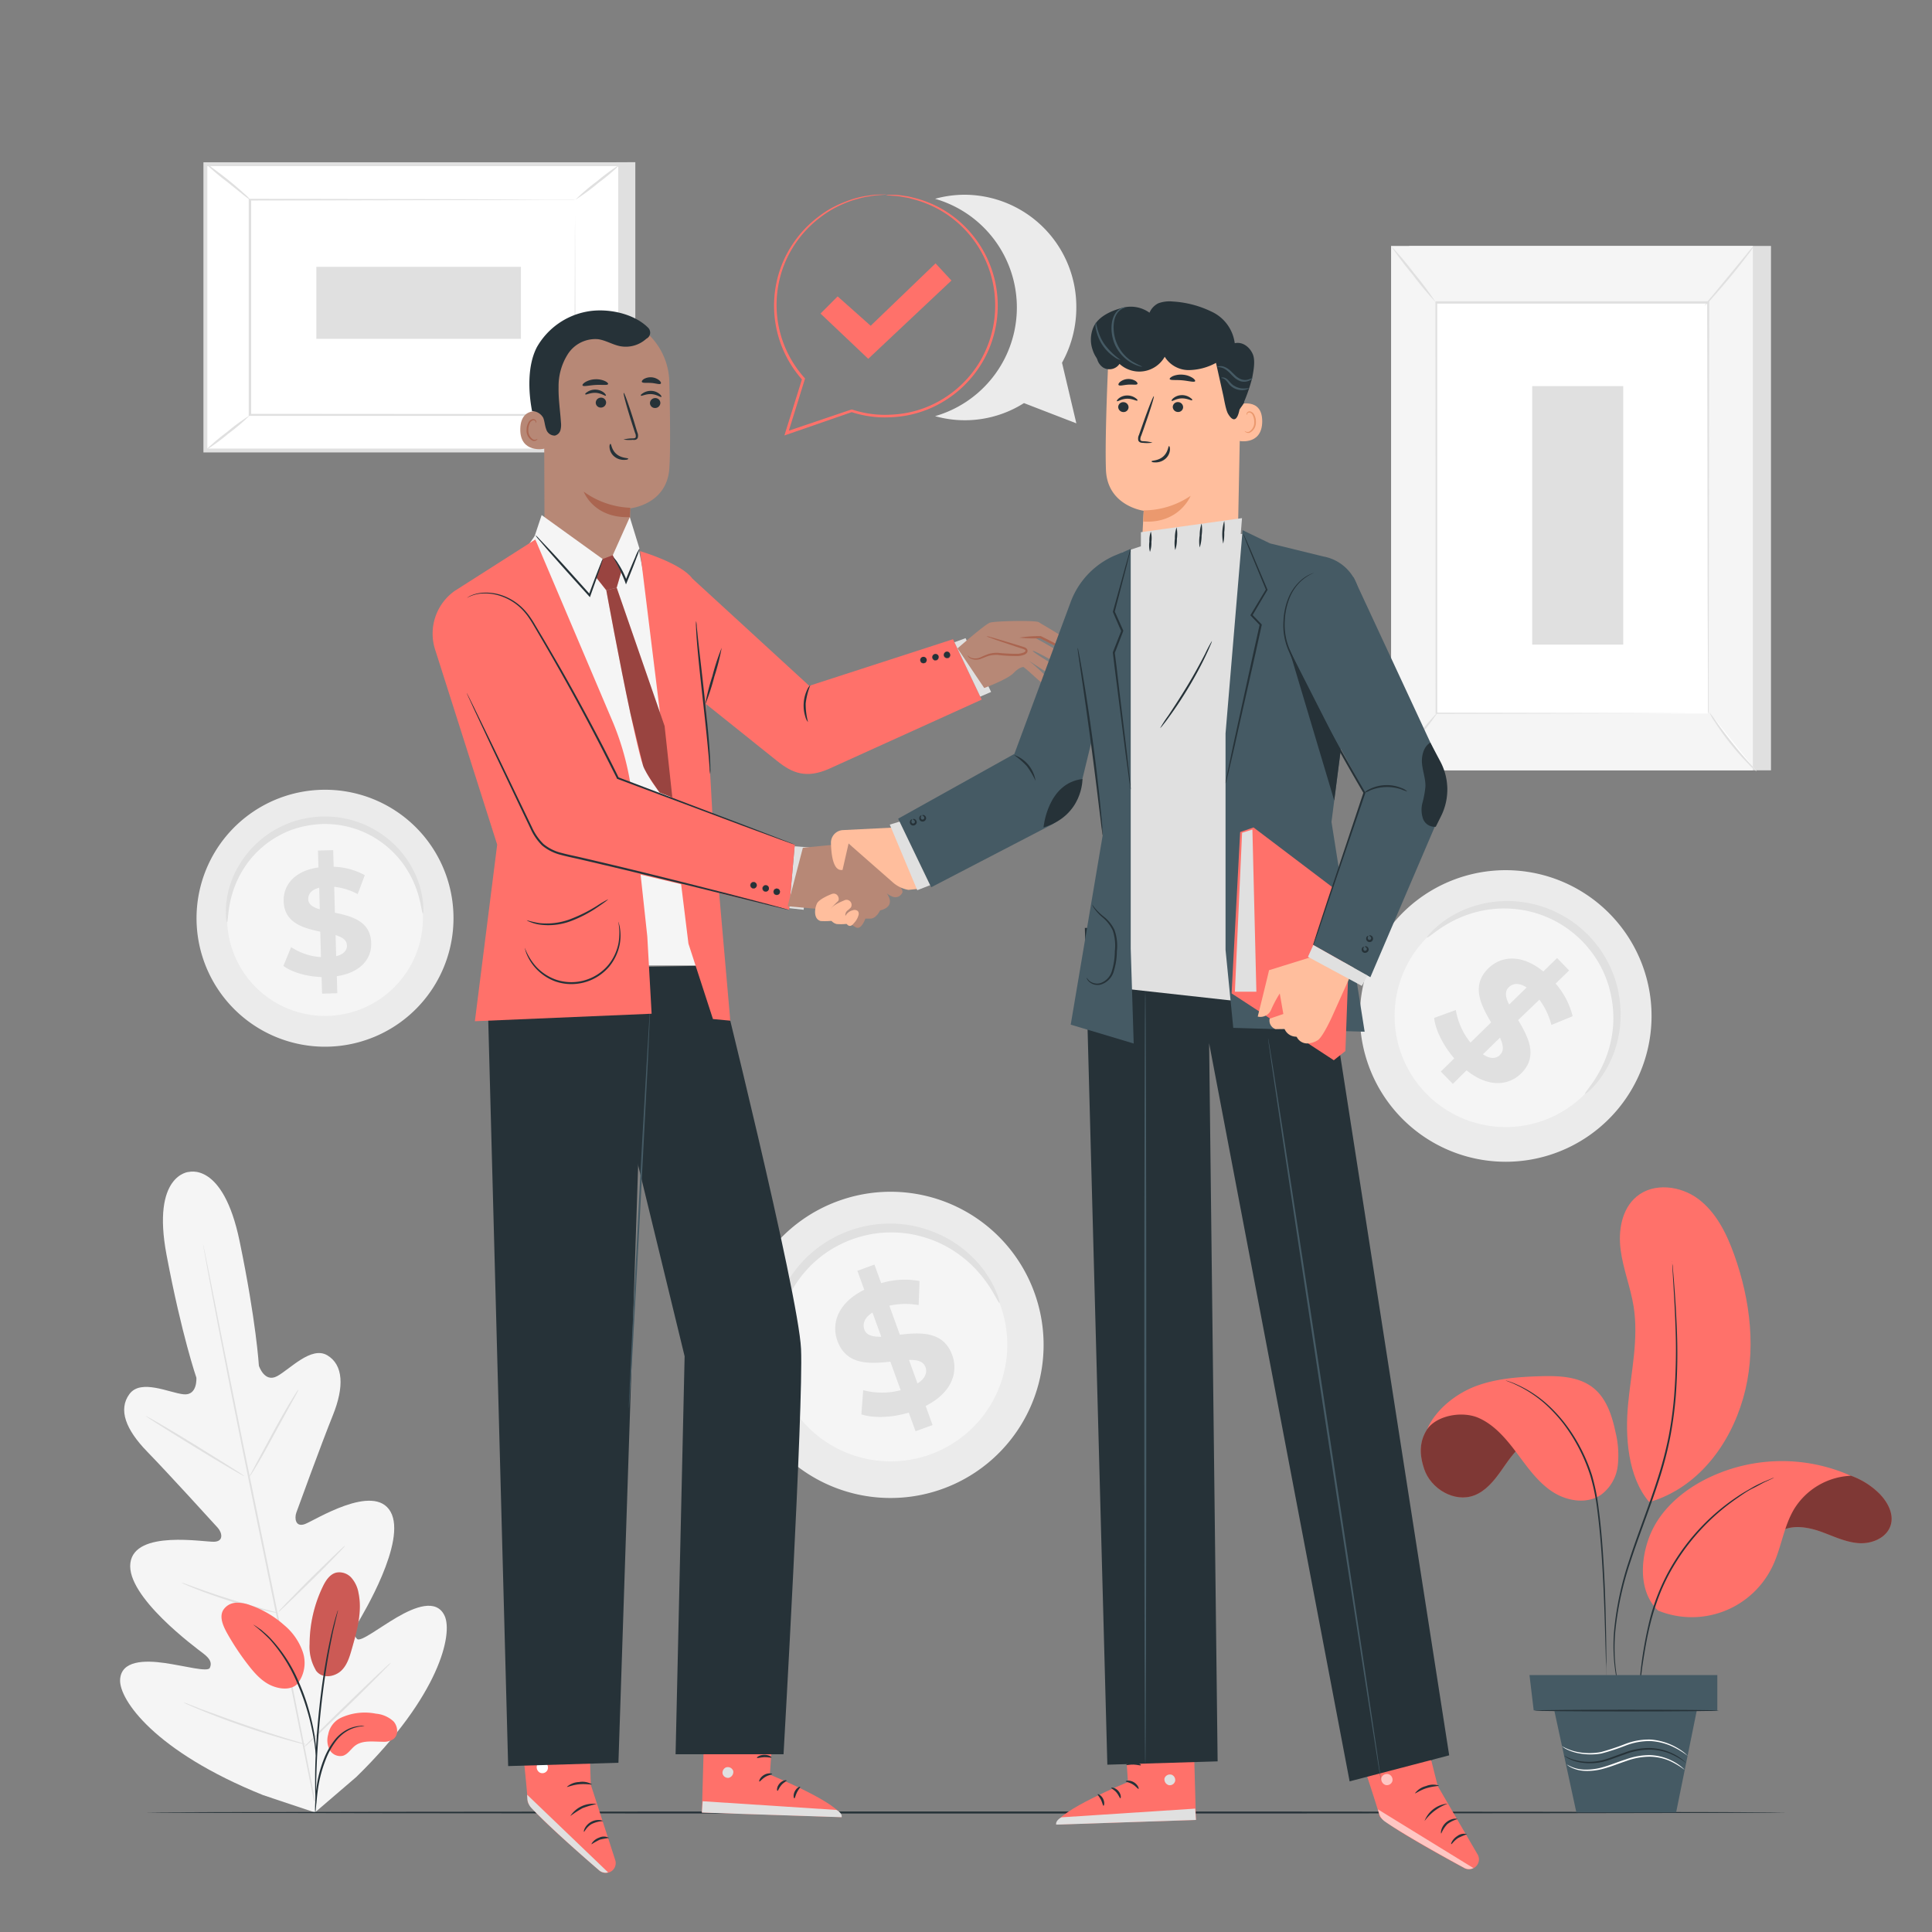 <svg xmlns="http://www.w3.org/2000/svg" viewBox="0 0 500 500"><rect x="0" y="0" width="500" height="500" fill="#808080" stroke="none"/><g id="freepik--background-complete--inject-2"><path d="M48.68,303.35s9-3,13.32,17.82,5,32.27,5,32.27,1.42,4.49,4.72,2.71,8.84-7.89,13-5.39,4.38,8.17,1.42,15.52S77.22,390,76.7,391.44s-.27,3.87,2.18,3,17.91-10.82,22.2-3.2-7.3,26.75-8.53,28.86-1,3.21-.12,4.07,5.81-3,10.33-5.63,10.21-4.95,12.32-.34-1.14,20.44-22.86,41.67l-10.71,9.19-13.43-4.49c-28.18-11.35-37.22-24.75-37-29.81s6.34-5.12,11.52-4.38,11.17,2.42,11.7,1.27.28-2.23-1.67-3.72-20-14.74-18.89-23.42,19.16-5.37,21.74-5.51,1.9-2.48.87-3.62-12.72-14-18.26-19.7-7.55-10.87-4.6-14.89,10.3-.34,14,.05,3.33-4.31,3.33-4.31-3.77-10.87-7.71-31.72,5.76-21.53,5.76-21.53" style="fill:#f5f5f5"></path><path d="M81.59,466.11c-3-15.31-7.2-36.42-12-59.73S60.53,362,57.5,346.7c-1.5-7.63-2.73-13.81-3.57-18.11-.42-2.12-.75-3.78-1-4.92-.12-.55-.2-1-.27-1.28s-.1-.44-.1-.44,0,.16.05.45.13.73.22,1.28c.21,1.15.51,2.82.89,4.94.78,4.29,1.95,10.49,3.43,18.14,2.94,15.31,7.2,36.42,12,59.72s9.08,44.41,12.11,59.7" style="fill:#e0e0e0"></path><path d="M77.24,359.61a4.71,4.71,0,0,0-.6.82c-.36.55-.86,1.36-1.47,2.36-1.22,2-2.82,4.82-4.53,7.95l-4.34,8.05L65,381.23a4.68,4.68,0,0,0-.45.91,3.57,3.57,0,0,0,.61-.82c.36-.54.87-1.35,1.46-2.36,1.2-2,2.76-4.85,4.47-8l4.4-8c.53-.95,1-1.76,1.34-2.43A4.12,4.12,0,0,0,77.24,359.61Z" style="fill:#e0e0e0"></path><path d="M63.21,382c.07-.11-5.59-3.67-12.62-8s-12.81-7.66-12.88-7.55,5.58,3.68,12.62,8S63.14,382.16,63.21,382Z" style="fill:#e0e0e0"></path><path d="M72.15,417.5a4.21,4.21,0,0,0-1-.33l-2.73-.74c-2.3-.63-5.48-1.51-9-2.61s-6.59-2.17-8.83-3L48,409.89a4.59,4.59,0,0,0-1-.3,4.3,4.3,0,0,0,.93.47c.61.28,1.5.66,2.61,1.1,2.23.89,5.33,2,8.82,3.13s6.69,1.92,9,2.47c1.17.27,2.11.47,2.77.59A4.38,4.38,0,0,0,72.15,417.5Z" style="fill:#e0e0e0"></path><path d="M89.32,400a3.92,3.92,0,0,0-.75.61c-.46.42-1.11,1-1.91,1.79-1.6,1.53-3.78,3.66-6.17,6S76,413,74.41,414.57c-.76.79-1.38,1.44-1.8,1.9a3.6,3.6,0,0,0-.61.74,3.78,3.78,0,0,0,.75-.61c.45-.41,1.11-1,1.9-1.79,1.6-1.52,3.79-3.66,6.18-6s4.53-4.55,6.07-6.14c.77-.79,1.38-1.44,1.8-1.9A4,4,0,0,0,89.32,400Z" style="fill:#e0e0e0"></path><path d="M101.19,430.3a5.92,5.92,0,0,0-1,.79l-2.45,2.28c-2.06,1.95-4.88,4.66-8,7.68s-5.88,5.76-7.87,7.77l-2.35,2.4a6.55,6.55,0,0,0-.82.92,6.1,6.1,0,0,0,1-.79l2.46-2.29c2-1.94,4.87-4.65,8-7.67S96,435.63,98,433.62l2.35-2.4A6.8,6.8,0,0,0,101.19,430.3Z" style="fill:#e0e0e0"></path><path d="M79.17,451.47a7,7,0,0,0-1.24-.45L74.5,450c-2.89-.9-6.89-2.16-11.26-3.67s-8.29-3-11.13-4L48.75,441a7.31,7.31,0,0,0-1.25-.41,7.17,7.17,0,0,0,1.18.59c.77.35,1.9.83,3.31,1.41,2.8,1.16,6.71,2.67,11.1,4.18s8.39,2.72,11.31,3.53c1.47.41,2.65.72,3.48.92A7.57,7.57,0,0,0,79.17,451.47Z" style="fill:#e0e0e0"></path><rect x="364.7" y="63.65" width="93.63" height="135.71" style="fill:#e0e0e0"></rect><rect x="360.01" y="63.65" width="93.63" height="135.71" style="fill:#f5f5f5"></rect><rect x="371.65" y="78.35" width="70.36" height="106.31" style="fill:#fff"></rect><path d="M442,184.66s0-.18,0-.52,0-.85,0-1.51c0-1.34,0-3.29,0-5.83,0-5.1,0-12.52-.06-21.9,0-18.75-.07-45.29-.12-76.55l.24.23-70.36,0h0l.25-.25c0,40.1,0,77.08,0,106.31l-.2-.2,51.21.1,14.15.05,3.71,0c.84,0,1.29,0,1.29,0l-1.24,0-3.68,0-14.1.05-51.34.11h-.21v-.2c0-29.23,0-66.21-.05-106.31v-.26h.26l70.36,0h.23v.24c-.05,31.32-.09,57.92-.11,76.7,0,9.36-.05,16.77-.07,21.85,0,2.52,0,4.46,0,5.78,0,.65,0,1.14,0,1.49S442,184.66,442,184.66Z" style="fill:#e0e0e0"></path><path d="M453.9,63.65a15.59,15.59,0,0,1-1.67,2.42c-1.08,1.46-2.63,3.44-4.39,5.57s-3.41,4-4.63,5.38a16.27,16.27,0,0,1-2.06,2.11,18,18,0,0,1,1.79-2.34l4.51-5.47,4.5-5.47A17.26,17.26,0,0,1,453.9,63.65Z" style="fill:#e0e0e0"></path><path d="M442.37,184.32a87.15,87.15,0,0,0,12.27,15.34" style="fill:#fff"></path><path d="M454.64,199.66a13.27,13.27,0,0,1-2.14-1.94,66.57,66.57,0,0,1-4.63-5.22,69.23,69.23,0,0,1-4.08-5.67,13.7,13.7,0,0,1-1.42-2.51,19.48,19.48,0,0,1,1.72,2.31c1,1.45,2.49,3.43,4.18,5.55s3.31,4,4.49,5.29A20.41,20.41,0,0,1,454.64,199.66Z" style="fill:#e0e0e0"></path><path d="M360,199.25l12.26-15.13" style="fill:#fff"></path><path d="M372.26,184.12a90.29,90.29,0,0,1-5.93,7.72,93.93,93.93,0,0,1-6.33,7.41,93.9,93.9,0,0,1,5.93-7.73A94.8,94.8,0,0,1,372.26,184.12Z" style="fill:#e0e0e0"></path><path d="M360,63.65a84.68,84.68,0,0,1,6,7.11,85.38,85.38,0,0,1,5.55,7.44,84.78,84.78,0,0,1-5.95-7.12A85.21,85.21,0,0,1,360,63.65Z" style="fill:#e0e0e0"></path><rect x="396.53" y="99.93" width="23.56" height="66.89" style="fill:#e0e0e0"></rect><polygon points="164.42 41.97 164.42 116.74 57.02 116.74 53.16 42.49 164.42 41.97" style="fill:#e0e0e0"></polygon><rect x="69.81" y="25.84" width="74.09" height="107.4" transform="translate(27.32 186.39) rotate(-90)" style="fill:#fff"></rect><path d="M161.06,117.09H52.65V42H161.06Zm-107.4-1H160V43H53.66Z" style="fill:#e0e0e0"></path><rect x="64.79" y="51.7" width="84.13" height="55.68" style="fill:#fff"></rect><path d="M148.92,51.7h-1.61l-4.62,0-17.34.07-60.56.12L65,51.7c0,17,0,35.86,0,55.67h0l-.26-.27,84.13.06-.21.21c0-16.95.08-30.84.11-40.52,0-4.83,0-8.61.05-11.2q0-1.92,0-2.94c0-.67,0-1,0-1s0,.32,0,1,0,1.65,0,2.91c0,2.58,0,6.34.05,11.15,0,9.71.06,23.65.11,40.65v.21h-.21l-84.13,0h-.27v-.26h0c0-19.81,0-38.66,0-55.67v-.25h.25l60.72.12,17.28.07,4.57,0h1.17Z" style="fill:#e0e0e0"></path><path d="M53.15,42.28A9.09,9.09,0,0,1,55,43.48c1.1.79,2.6,1.92,4.21,3.21s3,2.52,4,3.43a8.94,8.94,0,0,1,1.54,1.58c-.1.11-2.69-2-5.91-4.6A59.2,59.2,0,0,1,53.15,42.28Z" style="fill:#e0e0e0"></path><path d="M160.55,42.49a51.44,51.44,0,0,1-5.65,4.81,53.5,53.5,0,0,1-6,4.4,52.12,52.12,0,0,1,5.65-4.82A52.58,52.58,0,0,1,160.55,42.49Z" style="fill:#e0e0e0"></path><path d="M160.47,116.6l-12-9.71" style="fill:#fff"></path><path d="M148.49,106.89a57.5,57.5,0,0,1,6.16,4.65,56.38,56.38,0,0,1,5.82,5.06,56.36,56.36,0,0,1-6.16-4.65A57.84,57.84,0,0,1,148.49,106.89Z" style="fill:#e0e0e0"></path><path d="M53.15,116.58a53.09,53.09,0,0,1,5.6-4.76,50.7,50.7,0,0,1,5.92-4.34,51,51,0,0,1-5.59,4.76A49.35,49.35,0,0,1,53.15,116.58Z" style="fill:#e0e0e0"></path><rect x="99.02" y="51.9" width="18.64" height="52.94" transform="translate(29.97 186.71) rotate(-90)" style="fill:#e0e0e0"></rect><path d="M415.71,290.24A37.73,37.73,0,1,1,417.08,237,37.69,37.69,0,0,1,415.71,290.24Z" style="fill:#ebebeb"></path><path d="M409.54,283.73a28.76,28.76,0,1,1,1-40.61A28.73,28.73,0,0,1,409.54,283.73Z" style="fill:#f5f5f5"></path><path d="M410.19,283.1c-.13-.12.7-1.08,2-2.93a30.26,30.26,0,0,0,4.12-8.47,29.74,29.74,0,0,0,1.17-6.36A28.31,28.31,0,0,0,417,258a26.21,26.21,0,0,0-1-3.86,27.82,27.82,0,0,0-3.92-7.49,30.38,30.38,0,0,0-2.89-3.36,31.41,31.41,0,0,0-3.39-2.87,28.71,28.71,0,0,0-3.68-2.24,26.92,26.92,0,0,0-3.84-1.6,26.5,26.5,0,0,0-3.87-1,28.73,28.73,0,0,0-7.38-.38,29.55,29.55,0,0,0-6.35,1.23,30.58,30.58,0,0,0-8.43,4.2c-1.84,1.29-2.78,2.13-2.91,2s.65-1.14,2.38-2.69a26.74,26.74,0,0,1,8.46-5,28.87,28.87,0,0,1,6.67-1.58,29.26,29.26,0,0,1,7.89.2,27.81,27.81,0,0,1,4.18,1,27.23,27.23,0,0,1,4.16,1.68,29.16,29.16,0,0,1,4,2.38,33.36,33.36,0,0,1,3.67,3.09,31.25,31.25,0,0,1,3.11,3.63,29.35,29.35,0,0,1,2.43,4,28.71,28.71,0,0,1,1.71,4.14,27,27,0,0,1,1,4.17,29.46,29.46,0,0,1,.27,7.9,29.15,29.15,0,0,1-1.51,6.68,26.88,26.88,0,0,1-4.92,8.51C411.32,282.44,410.28,283.19,410.19,283.1Z" style="fill:#e0e0e0"></path><path d="M379.54,277,376,280.51l-3.12-3.2,3.48-3.4c-2.89-3.36-4.87-7.37-5.21-10.47l5.62-2.05a18.08,18.08,0,0,0,3.79,8.43l5.34-5.22c-2.6-4.39-5.29-9.52-.71-14,3.4-3.31,8.71-3.68,14.22.81l3.56-3.47,3.12,3.21-3.49,3.4A20.29,20.29,0,0,1,407,263l-5.5,2.25a18.59,18.59,0,0,0-3.11-6.53L392.89,264c2.64,4.37,5.26,9.43.75,13.83C390.31,281.07,385.05,281.45,379.54,277Zm11-17,4.55-4.44c-2-1.32-3.63-1.08-4.68,0S389.64,258.17,390.57,260Zm-2.34,13c1.12-1.09.82-2.61,0-4.46l-4.42,4.31C385.68,274.15,387.2,274,388.23,273Z" style="fill:#e0e0e0"></path><path d="M267.87,335a39.62,39.62,0,1,1-50.37-24.38A39.57,39.57,0,0,1,267.87,335Z" style="fill:#ebebeb"></path><path d="M259,338.07a30.19,30.19,0,1,1-38.39-18.58A30.17,30.17,0,0,1,259,338.07Z" style="fill:#f5f5f5"></path><path d="M258.65,337.18c-.17.07-.73-1.14-1.94-3.17a32.31,32.31,0,0,0-6.32-7.6,31.13,31.13,0,0,0-5.58-3.88,30.08,30.08,0,0,0-7.24-2.76,27.72,27.72,0,0,0-4.14-.69,29.36,29.36,0,0,0-8.85.5,33,33,0,0,0-4.47,1.31,32.61,32.61,0,0,0-4.21,2,28.28,28.28,0,0,0-3.74,2.55,27.51,27.51,0,0,0-3.2,3,28.52,28.52,0,0,0-2.62,3.28,30,30,0,0,0-3.56,6.89,31.4,31.4,0,0,0-1.57,6.6,32,32,0,0,0,.36,9.88c.45,2.32.84,3.59.67,3.66s-.81-1.12-1.54-3.44A28,28,0,0,1,199.58,345a30.11,30.11,0,0,1,5-14.53,28.68,28.68,0,0,1,2.76-3.57,29.17,29.17,0,0,1,3.4-3.25,30.17,30.17,0,0,1,4-2.78,32,32,0,0,1,4.53-2.17,32.76,32.76,0,0,1,4.83-1.41,31.07,31.07,0,0,1,4.84-.6,29.41,29.41,0,0,1,4.71.15,29.91,29.91,0,0,1,4.43.82,31.55,31.55,0,0,1,7.67,3.16,30.93,30.93,0,0,1,5.74,4.35,27.87,27.87,0,0,1,6,8.38C258.51,335.81,258.78,337.13,258.65,337.18Z" style="fill:#e0e0e0"></path><path d="M239.56,363.86l1.79,4.94-4.41,1.6-1.75-4.81c-4.46,1.32-9.15,1.47-12.27.45l.48-6.26a19.05,19.05,0,0,0,9.7,0l-2.68-7.38c-5.33.59-11.4.94-13.69-5.37-1.69-4.68.25-9.93,6.94-13.25l-1.78-4.9,4.41-1.61,1.75,4.82a21.09,21.09,0,0,1,9.93-.56l-.23,6.23a19.4,19.4,0,0,0-7.59.15l2.72,7.51c5.32-.63,11.3-.95,13.55,5.27C248.1,355.31,246.19,360.5,239.56,363.86Zm-11.49-17.92-2.28-6.26c-2.14,1.37-2.6,3-2.08,4.45S225.9,346,228.07,345.94Zm11.45,7.89c-.56-1.55-2.14-1.92-4.28-1.89l2.21,6.09C239.48,356.74,240,355.24,239.52,353.83Z" style="fill:#e0e0e0"></path><path d="M117.36,237.14A33.25,33.25,0,1,1,83.7,204.39,33.22,33.22,0,0,1,117.36,237.14Z" style="fill:#ebebeb"></path><path d="M109.45,237.24a25.34,25.34,0,1,1-25.65-25A25.3,25.3,0,0,1,109.45,237.24Z" style="fill:#f5f5f5"></path><path d="M109.44,236.45c-.16,0-.28-1.1-.71-3a26.84,26.84,0,0,0-3-7.73A25.13,25.13,0,0,0,97.26,217a23.66,23.66,0,0,0-3.12-1.65,22.7,22.7,0,0,0-3.45-1.22,23.88,23.88,0,0,0-3.73-.72,26.71,26.71,0,0,0-3.91-.14,27.42,27.42,0,0,0-3.88.48,25.55,25.55,0,0,0-3.65,1,22.57,22.57,0,0,0-3.34,1.53,23.44,23.44,0,0,0-3,1.91,25.1,25.1,0,0,0-4.65,4.54,25.78,25.78,0,0,0-3,4.85,27,27,0,0,0-2.33,8c-.26,2-.28,3.09-.44,3.09s-.35-1.1-.31-3.15a23.38,23.38,0,0,1,1.82-8.46,25.88,25.88,0,0,1,3-5.26,26.46,26.46,0,0,1,4.85-5,24.94,24.94,0,0,1,3.14-2.11,25.78,25.78,0,0,1,7.51-2.84,28.73,28.73,0,0,1,4.19-.53,29.42,29.42,0,0,1,4.21.16,26.25,26.25,0,0,1,4,.81,23.76,23.76,0,0,1,3.71,1.37,24.43,24.43,0,0,1,3.31,1.82,26,26,0,0,1,5.27,4.55,25.49,25.49,0,0,1,3.42,5,23.29,23.29,0,0,1,2.56,8.27C109.69,235.32,109.55,236.45,109.44,236.45Z" style="fill:#e0e0e0"></path><path d="M87.17,252.64l.12,4.41-3.94.11-.12-4.3c-3.9-.13-7.68-1.25-9.89-2.88l2-4.87a15.91,15.91,0,0,0,7.72,2.59l-.17-6.58c-4.41-.94-9.33-2.27-9.48-7.9-.11-4.18,2.82-7.85,9-8.72l-.12-4.38,3.94-.1.12,4.29a17.89,17.89,0,0,1,8.06,2.19l-1.84,4.9a16.25,16.25,0,0,0-6.08-1.89l.18,6.7c4.4.91,9.24,2.24,9.39,7.79C96.23,248.1,93.33,251.72,87.17,252.64Zm-4.41-17.31-.15-5.59c-2.08.52-2.87,1.69-2.84,3S81,234.83,82.76,235.33Zm7,9.31c0-1.38-1.2-2.09-2.91-2.64l.15,5.44C89,247,89.83,245.9,89.79,244.64Z" style="fill:#e0e0e0"></path><path d="M274.85,93.88a29.38,29.38,0,0,0,3.7-14.31A29,29,0,0,0,249.71,50.4,28.52,28.52,0,0,0,242,51.45a29.27,29.27,0,0,1,0,56.25,28.56,28.56,0,0,0,23-3.38l13.56,5.24Z" style="fill:#ebebeb"></path></g><g id="freepik--Floor--inject-2"><path d="M462.37,469.08c0,.14-95.09.26-212.36.26s-212.38-.12-212.38-.26,95.07-.27,212.38-.27S462.37,468.93,462.37,469.08Z" style="fill:#263238"></path></g><g id="freepik--Characters--inject-2"><path d="M152.09,437l.81,24.88,6.32,19.5a2.55,2.55,0,0,1-1.8,3.26h0a2.54,2.54,0,0,1-2.28-.53c-4-3.43-18.63-16.11-18.59-17.93,0-2.12-2.61-26.2-2.61-26.2Z" style="fill:#FF716A"></path><path d="M157.42,484.61l-21-20.14.06,1a3.84,3.84,0,0,0,1.05,2.44c1.68,1.76,6.43,6.54,17.51,16.12a2.54,2.54,0,0,0,2.35.53Z" style="fill:#e0e0e0"></path><path d="M141.11,456.16a1.54,1.54,0,0,1,.53,2,1.47,1.47,0,0,1-2,.55,1.62,1.62,0,0,1-.56-2.11,1.54,1.54,0,0,1,2.11-.34" style="fill:#fff"></path><path d="M151.13,474.07c.14.06.63-1.28,2.07-2.06a7.85,7.85,0,0,1,2.83-.71c0-.06-.3-.23-.89-.28a3.94,3.94,0,0,0-2.21.51,4,4,0,0,0-1.58,1.62C151.08,473.68,151.07,474.05,151.13,474.07Z" style="fill:#263238"></path><path d="M153.09,477.3a18.67,18.67,0,0,1,2.14-1.2,19.88,19.88,0,0,1,2.41-.44,2.79,2.79,0,0,0-2.6-.07C153.6,476.1,153,477.24,153.09,477.3Z" style="fill:#263238"></path><path d="M147.59,470a26.84,26.84,0,0,1,3.19-2.06,25.62,25.62,0,0,1,3.64-1.07,7,7,0,0,0-6.83,3.13Z" style="fill:#263238"></path><path d="M146.71,462.44c.08.14,1.42-.51,3.2-.67s3.23.18,3.27,0a4.92,4.92,0,0,0-3.32-.58A5,5,0,0,0,146.71,462.44Z" style="fill:#263238"></path><path d="M146.29,455.14a12.5,12.5,0,0,1,3.31-.79,12.15,12.15,0,0,1,3.34.65c0-.06-.25-.35-.84-.65a5.44,5.44,0,0,0-2.51-.54,5.53,5.53,0,0,0-2.49.64C146.53,454.78,146.25,455.09,146.29,455.14Z" style="fill:#263238"></path><path d="M149.48,453a2.19,2.19,0,0,0,0-1,6.66,6.66,0,0,0-.88-2.42,3,3,0,0,0-1.32-1.31,1,1,0,0,0-1.14.29,1.62,1.62,0,0,0-.33,1.15,3.6,3.6,0,0,0,3.34,3.15,4.18,4.18,0,0,0,4-2.41,1.46,1.46,0,0,0,0-1.21,1,1,0,0,0-1.08-.47,3.53,3.53,0,0,0-1.59.94,7.24,7.24,0,0,0-1.59,2,2.2,2.2,0,0,0-.33.88,11.73,11.73,0,0,1,2.17-2.61,3.41,3.41,0,0,1,1.41-.79.54.54,0,0,1,.59.26,1,1,0,0,1-.05.79,3.75,3.75,0,0,1-3.48,2.06,3.14,3.14,0,0,1-2.87-2.64,1.17,1.17,0,0,1,.2-.81.54.54,0,0,1,.62-.17,2.61,2.61,0,0,1,1.14,1.09A9.71,9.71,0,0,1,149.48,453Z" style="fill:#263238"></path><path d="M200.53,440.66l-1.29,18.61s18.49,7.56,18.58,11l-36.17-1.2.82-29.08Z" style="fill:#FF716A"></path><path d="M188.11,457.33A1.49,1.49,0,0,0,187,459a1.43,1.43,0,0,0,1.63,1.09,1.56,1.56,0,0,0,1.13-1.76,1.47,1.47,0,0,0-1.81-.94" style="fill:#e0e0e0"></path><path d="M181.65,469.09l.2-2.93,34.61,2.25s1.58.76,1.36,1.88Z" style="fill:#e0e0e0"></path><path d="M199.84,459.11c0,.17-.9.22-1.79.76s-1.37,1.27-1.53,1.19.13-1.08,1.22-1.72S199.88,459,199.84,459.11Z" style="fill:#263238"></path><path d="M203.58,460.8c0,.17-.74.45-1.37,1.18s-.82,1.51-1,1.49-.25-1,.54-1.9S203.58,460.63,203.58,460.8Z" style="fill:#263238"></path><path d="M205.58,465.41c-.16,0-.38-.85.11-1.81s1.32-1.31,1.39-1.16-.45.65-.84,1.44S205.76,465.4,205.58,465.41Z" style="fill:#263238"></path><path d="M199.66,454.83c-.08.16-.88-.11-1.88-.07s-1.79.32-1.88.16.68-.76,1.86-.78S199.75,454.7,199.66,454.83Z" style="fill:#263238"></path><path d="M199.85,451.07A3.29,3.29,0,0,1,198,451a7.89,7.89,0,0,1-1.88-.64,8.33,8.33,0,0,1-1-.59,2,2,0,0,1-.53-.44.76.76,0,0,1-.05-.94,1,1,0,0,1,.79-.38,2.53,2.53,0,0,1,.67.11,7,7,0,0,1,1.12.43,6.31,6.31,0,0,1,1.63,1.15c.81.81,1.08,1.47,1,1.51s-.48-.51-1.31-1.18a6.9,6.9,0,0,0-1.58-1,6.56,6.56,0,0,0-1-.35c-.38-.12-.71-.13-.81,0s-.05.09,0,.2a2,2,0,0,0,.39.33,10.72,10.72,0,0,0,.94.57,9.53,9.53,0,0,0,1.73.73A14.48,14.48,0,0,1,199.85,451.07Z" style="fill:#263238"></path><path d="M199.61,451.32a3,3,0,0,1-.42-1.77,6.12,6.12,0,0,1,.81-3.06,1.49,1.49,0,0,1,1.19-.87.85.85,0,0,1,.74.53,2.31,2.31,0,0,1,.16.67,3.81,3.81,0,0,1,0,1.22,4.08,4.08,0,0,1-.83,1.84c-.74.92-1.48,1.11-1.5,1s.57-.41,1.15-1.29a4.27,4.27,0,0,0,.63-1.68,4.1,4.1,0,0,0,0-1.05c-.05-.39-.18-.7-.33-.67s-.49.27-.65.58a5.74,5.74,0,0,0-.48,1,6.38,6.38,0,0,0-.41,1.8C199.54,450.63,199.71,451.3,199.61,451.32Z" style="fill:#263238"></path><polygon points="126.17 257.02 131.51 457.06 160.05 456.21 166.85 250.2 126.17 257.02" style="fill:#263238"></polygon><path d="M185.48,249.86s21.18,84.8,21.83,99.26S202.78,454,202.78,454H174.84L177.18,351,156,263.94l5.13-13.63Z" style="fill:#263238"></path><path d="M168.24,260.27a1.23,1.23,0,0,1,0,.28l0,.79c0,.74-.06,1.75-.11,3.05-.12,2.68-.3,6.5-.51,11.2-.49,9.49-1.16,22.54-1.9,37s-1.52,27.45-2,36.94c-.28,4.7-.52,8.51-.68,11.2-.09,1.29-.16,2.31-.21,3,0,.32-.05.59-.07.79a1.14,1.14,0,0,1,0,.27,1.1,1.1,0,0,1,0-.27c0-.21,0-.47,0-.79,0-.74.07-1.76.12-3.05.12-2.68.3-6.5.51-11.2.49-9.49,1.16-22.54,1.89-37s1.52-27.45,2.05-36.94c.28-4.7.51-8.51.68-11.19.09-1.29.16-2.31.21-3.05,0-.32.05-.58.07-.79A.72.72,0,0,1,168.24,260.27Z" style="fill:#455a64"></path><path d="M165.1,141.12s10.37,51.44,10.52,65.93,5.24,42.81,5.24,42.81H136l-1-78.37-3.2-23.37,6.74-9.62Z" style="fill:#f5f5f5"></path><path d="M165.65,142.63s10.71,3.15,13.54,7.11c2.23,3.13,5.25,62.29,5.25,62.29L189,264.15l-4.49-.42-6.34-19.51Z" style="fill:#FF716A"></path><path d="M179.19,149.74l30.24,27.75,37.21-12.06,7.42,15.63-39.71,18c-5.67,2.42-9.23,1.09-13.17-2.07l-20.83-16.68Z" style="fill:#FF716A"></path><path d="M239.72,170.41a.83.83,0,0,1-.34,1.11.81.81,0,0,1-1.1-.34.8.8,0,0,1,.33-1.1A.83.83,0,0,1,239.72,170.41Z" style="fill:#263238"></path><path d="M239,171.64a.69.69,0,0,1-.25,0,.84.84,0,0,1-.5-.41.88.88,0,0,1-.06-.64.86.86,0,0,1,1.05-.56.85.85,0,0,1,.5.41.84.84,0,0,1,.06.64.82.82,0,0,1-.41.5A.78.78,0,0,1,239,171.64Zm0-1.63a.84.84,0,0,0-.37.09.81.81,0,0,0-.38.47.79.79,0,0,0,.06.6.79.79,0,0,0,1.07.32.76.76,0,0,0,.38-.46.81.81,0,0,0-.06-.61A.79.79,0,0,0,239,170Z" style="fill:#263238"></path><path d="M242.84,169.67a.83.83,0,0,1-.34,1.11.81.81,0,0,1-1.1-.34.8.8,0,0,1,.33-1.1A.81.81,0,0,1,242.84,169.67Z" style="fill:#263238"></path><path d="M242.12,170.9a.69.69,0,0,1-.25,0,.84.84,0,0,1-.5-.41.85.85,0,0,1,.35-1.14.85.85,0,0,1,1.14.35.84.84,0,0,1,.06.64.85.85,0,0,1-.41.5A.9.9,0,0,1,242.12,170.9Zm0-1.64a.86.86,0,0,0-.37.1.79.79,0,0,0-.32,1.07.75.75,0,0,0,.47.38.79.79,0,1,0,.45-1.51A.85.85,0,0,0,242.11,169.26Z" style="fill:#263238"></path><path d="M245.8,169.07a.81.81,0,0,1-.33,1.11.83.83,0,0,1-1.11-.34.81.81,0,0,1,.34-1.1A.8.8,0,0,1,245.8,169.07Z" style="fill:#263238"></path><path d="M245.09,170.3a.69.69,0,0,1-.25,0,.84.84,0,0,1-.56-1,.8.8,0,0,1,.41-.49.84.84,0,0,1,1.14.34h0a.85.85,0,0,1-.35,1.14A.9.9,0,0,1,245.09,170.3Zm0-1.63a.84.84,0,0,0-.37.09.79.79,0,0,0-.32,1.07.75.75,0,0,0,.46.38.81.81,0,0,0,.61-.06.79.79,0,0,0,.32-1.07h0A.79.79,0,0,0,245.08,168.67Z" style="fill:#263238"></path><polygon points="247.01 166.21 249.89 165.16 256.5 179.08 253.69 180.28 247.01 166.21" style="fill:#e0e0e0"></polygon><path d="M180.16,160.71a9,9,0,0,1,.17,1.55c.11,1.1.26,2.52.44,4.24.41,3.67,1,8.56,1.58,14s1.09,10.41,1.31,14c.12,1.8.17,3.26.18,4.27a7.57,7.57,0,0,1-.05,1.56,9.18,9.18,0,0,1-.15-1.55c-.07-1-.18-2.46-.35-4.25-.32-3.58-.85-8.53-1.46-14s-1.13-10.4-1.43-14c-.15-1.8-.23-3.26-.27-4.27A7.84,7.84,0,0,1,180.16,160.71Z" style="fill:#263238"></path><path d="M186.77,167.65a58.16,58.16,0,0,1-1.9,7.46,58.65,58.65,0,0,1-2.39,7.31,57,57,0,0,1,1.89-7.46A57,57,0,0,1,186.77,167.65Z" style="fill:#263238"></path><path d="M209.11,186.86a3.16,3.16,0,0,1-.67-1.32,9.57,9.57,0,0,1,.44-7,3.33,3.33,0,0,1,.83-1.23,18.77,18.77,0,0,0-1.2,4.74A18.65,18.65,0,0,0,209.11,186.86Z" style="fill:#263238"></path><polygon points="205.65 219.01 209.52 219.31 207.99 235.45 204.25 235.03 205.65 219.01" style="fill:#e0e0e0"></polygon><path d="M138.54,139.62l-20.87,13.31a13.54,13.54,0,0,0-5,15.37l16,50.29-5.77,45.7,45.74-1.94-1.12-20-3.88-35.84a71,71,0,0,0-4.91-19.34Z" style="fill:#FF716A"></path><path d="M116.74,171.05l20.87,43.68a12.92,12.92,0,0,0,8.68,7l57.92,13.72,1.48-16.86L161.48,202l-22.24-42.68a12.7,12.7,0,0,0-17.82-5h0A12.69,12.69,0,0,0,116.74,171.05Z" style="fill:#FF716A"></path><path d="M205.69,218.59a.78.78,0,0,1-.24-.06l-.68-.23-2.62-.94-9.7-3.57-32.69-12.22-.09,0,0-.1-3.85-7.62c-3.62-7.06-7.23-13.71-10.61-19.71-1.69-3-3.32-5.83-4.86-8.47l-2.24-3.82c-.36-.62-.72-1.21-1.1-1.76a14.76,14.76,0,0,0-1.18-1.58,13.9,13.9,0,0,0-5.56-4,12.55,12.55,0,0,0-5.13-.92,9.09,9.09,0,0,0-4.3,1.15,1.19,1.19,0,0,1,.24-.17,4.39,4.39,0,0,1,.77-.43,9.16,9.16,0,0,1,3.28-.75,12.7,12.7,0,0,1,5.24.84,14.22,14.22,0,0,1,5.74,4.07,15,15,0,0,1,1.22,1.6c.4.57.77,1.16,1.12,1.78l2.27,3.8q2.34,4,4.91,8.46c3.4,6,7,12.63,10.66,19.7,1.33,2.61,2.63,5.18,3.84,7.64l-.14-.13,32.63,12.38,9.64,3.71,2.59,1,.67.27Z" style="fill:#263238"></path><path d="M195.85,229.1a.82.82,0,0,1-1.64,0,.82.82,0,0,1,1.64,0Z" style="fill:#263238"></path><path d="M195,229.94a.84.84,0,1,1,.84-.84A.84.84,0,0,1,195,229.94Zm0-1.63a.79.79,0,1,0,.79.79A.79.79,0,0,0,195,228.31Z" style="fill:#263238"></path><path d="M199,229.92a.82.82,0,1,1-.82-.82A.82.82,0,0,1,199,229.92Z" style="fill:#263238"></path><path d="M198.13,230.76a.84.84,0,1,1,.84-.84A.85.85,0,0,1,198.13,230.76Zm0-1.63a.79.79,0,1,0,.79.79A.79.79,0,0,0,198.13,229.13Z" style="fill:#263238"></path><circle cx="201.03" cy="230.79" r="0.82" style="fill:#263238"></circle><path d="M201,231.63a.84.84,0,1,1,.84-.84A.85.85,0,0,1,201,231.63Zm0-1.63a.79.79,0,1,0,.79.79A.79.79,0,0,0,201,230Z" style="fill:#263238"></path><path d="M204.21,235.45a.87.87,0,0,1-.28,0l-.81-.18-3.12-.75-11.46-2.82c-9.67-2.37-23-5.73-37.82-9.16-1.85-.44-3.68-.79-5.49-1.28a12.23,12.23,0,0,1-4.95-2.47,14.51,14.51,0,0,1-3-4.4l-2.18-4.56L127.57,194l-5-10.68c-.56-1.24-1-2.21-1.33-2.91l-.34-.77a1.42,1.42,0,0,1-.1-.26s.06.08.15.24.22.44.38.74l1.43,2.88c1.23,2.54,3,6.15,5.16,10.6s4.73,9.84,7.59,15.77c.71,1.48,1.45,3,2.19,4.55a14.37,14.37,0,0,0,2.93,4.24,11.66,11.66,0,0,0,4.75,2.35c1.77.48,3.62.83,5.47,1.27,14.81,3.44,28.14,6.85,37.79,9.31,4.79,1.26,8.68,2.27,11.42,3l3.09.85.8.23Z" style="fill:#263238"></path><path d="M157.43,232.72s-.22.23-.69.58-1.14.83-2,1.41a32.52,32.52,0,0,1-7.2,3.74,16.57,16.57,0,0,1-8.06.81,10.92,10.92,0,0,1-2.38-.69,2.4,2.4,0,0,1-.79-.43,26.09,26.09,0,0,0,3.22.75,17.49,17.49,0,0,0,7.84-.93,39.09,39.09,0,0,0,7.17-3.56A24.21,24.21,0,0,1,157.43,232.72Z" style="fill:#263238"></path><path d="M160,238.52a1.47,1.47,0,0,1,.14.37,9.3,9.3,0,0,1,.27,1.12,12.58,12.58,0,0,1,0,4.25,13.09,13.09,0,0,1-2.6,5.72,12.83,12.83,0,0,1-14.12,4,13,13,0,0,1-5.19-3.55,12.54,12.54,0,0,1-2.24-3.61,10.55,10.55,0,0,1-.35-1.1c-.06-.25-.09-.39-.07-.39a15.2,15.2,0,0,0,2.93,4.85,12.9,12.9,0,0,0,5.08,3.34,12.5,12.5,0,0,0,13.58-3.79,12.9,12.9,0,0,0,2.61-5.49A15.22,15.22,0,0,0,160,238.52Z" style="fill:#263238"></path><path d="M140.79,99.81l.13,37.26a11.08,11.08,0,0,0,11.67,11h0A11.1,11.1,0,0,0,163.09,137c0-2.81,0-5.15,0-5.44,0,0,9.48-.92,10.13-10.31.32-4.54.2-13.94,0-22.45A17.52,17.52,0,0,0,156.69,81.7l-.91,0C146,81.66,140.5,90,140.79,99.81Z" style="fill:#b78876"></path><path d="M163.11,131.41a21.91,21.91,0,0,1-12.05-4.18s2.51,6.93,11.93,6.61Z" style="fill:#aa6550"></path><path d="M170.9,104.31a1.35,1.35,0,0,1-1.38,1.28,1.28,1.28,0,0,1-1.31-1.29,1.35,1.35,0,0,1,1.37-1.28A1.29,1.29,0,0,1,170.9,104.31Z" style="fill:#263238"></path><path d="M171.16,102.72c-.17.17-1.15-.64-2.59-.72s-2.55.58-2.69.4.11-.39.59-.7a3.74,3.74,0,0,1,2.17-.54,3.5,3.5,0,0,1,2.05.8C171.12,102.32,171.25,102.65,171.16,102.72Z" style="fill:#263238"></path><path d="M156.86,104.2a1.34,1.34,0,0,1-1.37,1.28,1.28,1.28,0,0,1-1.31-1.29,1.34,1.34,0,0,1,1.37-1.28A1.28,1.28,0,0,1,156.86,104.2Z" style="fill:#263238"></path><path d="M156.79,102.4c-.18.16-1.15-.65-2.6-.73s-2.54.59-2.69.4.12-.39.6-.7a3.62,3.62,0,0,1,2.16-.53,3.56,3.56,0,0,1,2.06.79C156.74,102,156.87,102.32,156.79,102.4Z" style="fill:#263238"></path><path d="M161.36,113.75a9.6,9.6,0,0,1,2.37-.29c.37,0,.73-.07.8-.32a1.89,1.89,0,0,0-.18-1.1c-.3-.92-.61-1.87-.93-2.88-1.29-4.08-2.2-7.43-2-7.48s1.34,3.22,2.63,7.3c.3,1,.6,2,.88,2.89a2.11,2.11,0,0,1,.11,1.46.93.93,0,0,1-.64.5,2.41,2.41,0,0,1-.63,0A9.37,9.37,0,0,1,161.36,113.75Z" style="fill:#263238"></path><path d="M157.37,99.4c-.17.39-1.6.12-3.3.23s-3.11.49-3.31.12c-.09-.17.17-.53.74-.88a5.45,5.45,0,0,1,2.49-.71,5.53,5.53,0,0,1,2.55.45C157.15,98.89,157.44,99.22,157.37,99.4Z" style="fill:#263238"></path><path d="M171,99.28c-.27.31-1.25-.09-2.44-.17s-2.22.09-2.44-.26c-.09-.17.09-.49.55-.78a3.56,3.56,0,0,1,3.93.35C171,98.78,171.16,99.12,171,99.28Z" style="fill:#263238"></path><path d="M141.16,106.81c-.16-.08-6.35-2.28-6.51,4.16s6.33,5.27,6.35,5.09S141.16,106.81,141.16,106.81Z" style="fill:#b78876"></path><path d="M139.09,113.57s-.11.07-.3.16a1.1,1.1,0,0,1-.84,0,2.77,2.77,0,0,1-1.22-2.52,3.72,3.72,0,0,1,.35-1.6,1.32,1.32,0,0,1,.87-.84.56.56,0,0,1,.65.33c.08.18,0,.31.07.32s.14-.11.1-.37a.76.76,0,0,0-.25-.41.83.83,0,0,0-.61-.18,1.58,1.58,0,0,0-1.2,1,3.78,3.78,0,0,0-.43,1.78,2.9,2.9,0,0,0,1.57,2.82,1.23,1.23,0,0,0,1-.14C139.08,113.72,139.12,113.58,139.09,113.57Z" style="fill:#aa6550"></path><path d="M137.6,106.39a3.39,3.39,0,0,1,3,1.76c.36.94.4,2,.76,2.93a2.28,2.28,0,0,0,2.25,1.65,2,2,0,0,0,1.43-1.39,5.54,5.54,0,0,0,.13-2.07c-.2-3-.67-6-.61-9.07A15.46,15.46,0,0,1,147,91.58a8.46,8.46,0,0,1,7.76-3.8c2,.28,3.76,1.42,5.72,1.81a7.88,7.88,0,0,0,6.65-1.8,2.27,2.27,0,0,1,.32-.23,1.73,1.73,0,0,0,.73-2,1.7,1.7,0,0,0-.34-.64c-3.73-3.86-10.77-5.28-16-4.27a18.81,18.81,0,0,0-12.87,9.15c-2.51,4.75-2.24,11.56-1.28,16.56" style="fill:#263238"></path><path d="M158,114.88c.24,0,.24,1.55,1.58,2.66s3,.94,3,1.16-.37.31-1.08.32a3.85,3.85,0,0,1-2.52-.87,3.4,3.4,0,0,1-1.22-2.23C157.67,115.26,157.85,114.87,158,114.88Z" style="fill:#263238"></path><path d="M247.81,167.8s7.05-6.19,8.38-6.65,11.95-.65,12.66-.12,11.46,6.42,9.68,7.33S269.3,165,269.3,165l-1.25.17s6.5,3.47,7.65,4.8.05,2.71-1.16,2.14-6.79-3.78-7.23-3.66,5.94,3.85,6.53,4.55c.79.92.28,2.72-.95,2.2-.72-.3-6.6-4.2-6.6-4.2a58.83,58.83,0,0,1,4.76,4.35c.52,1-.48,1.91-1.51,1.28-.7-.43-3.73-3.41-4.67-4,0,0-1-.08-2.57,1.56s-7.58,3.87-7.58,3.87Z" style="fill:#b78876"></path><path d="M278.5,168.38a5.66,5.66,0,0,1-2.28-.14,13.28,13.28,0,0,1-2.39-.72c-.83-.4-1.74-.86-2.7-1.35l-2-1,.14,0a34.28,34.28,0,0,1-5.46-.15,31.61,31.61,0,0,1,5.45-.39h.06l.07,0,2,1L274,167a15.69,15.69,0,0,0,2.27.8C277.64,168.2,278.51,168.29,278.5,168.38Z" style="fill:#aa6550"></path><path d="M250.43,169.59a2.39,2.39,0,0,0,2.65.91c1-.21,1.87-.74,2.83-1,2.89-.83,6.1.71,8.94-.26.4-.14.84-.43.8-.84s-.48-.58-.85-.7l-9.48-3" style="fill:#b78876"></path><path d="M255.32,164.66a3.73,3.73,0,0,1,1.06.22c.67.18,1.63.46,2.82.81l4.16,1.26,1.2.37c.38.15.93.18,1.29.77a.83.83,0,0,1-.15.92,1.72,1.72,0,0,1-.68.45,6.39,6.39,0,0,1-1.44.32,38.45,38.45,0,0,1-5.35-.29,7.62,7.62,0,0,0-2.23.21c-.67.18-1.29.48-1.88.69a3.5,3.5,0,0,1-3,0c-.64-.37-.74-.83-.72-.82a3,3,0,0,0,.82.63A3.41,3.41,0,0,0,254,170a20.15,20.15,0,0,1,1.9-.77,7.66,7.66,0,0,1,2.38-.28,44.76,44.76,0,0,0,5.27.25,6.56,6.56,0,0,0,1.29-.29c.39-.14.66-.42.54-.6s-.54-.37-1-.49l-1.2-.39-4.12-1.38c-1.17-.4-2.12-.73-2.77-1A3.8,3.8,0,0,1,255.32,164.66Z" style="fill:#aa6550"></path><path d="M207.78,219.4l11.69-1.16s15.46,10.59,14,12.92-4,0-4,0,2.75,3.39-1.7,4.45c0,0-1.06,2.33-2.75,2.12h-1.06s-1,2.95-2.39,2.31-5.74-4.44-5.74-4.44l-12-1.06Z" style="fill:#b78876"></path><path d="M215.05,231.45s-3,1.15-3.61,2.36-1,4,.94,4.55a17.72,17.72,0,0,0,3.41-.11l-.74-3.15a22.29,22.29,0,0,1,1.78-1.84C217.47,232.73,216.77,230.66,215.05,231.45Z" style="fill:#ffbe9d"></path><path d="M218.42,233.05s-3,1.15-3.61,2.35a2.64,2.64,0,0,0,1.72,3.74,13.86,13.86,0,0,0,3.09-.1l-.32-.61c-.6-1.18-.86-2.14.2-2.93.06,0,.66-.6.7-.64A1.31,1.31,0,0,0,218.42,233.05Z" style="fill:#ffbe9d"></path><path d="M219.14,238.93a1.76,1.76,0,0,1-.24-2.06,2.85,2.85,0,0,1,1.76-1.28,1.31,1.31,0,0,1,1.37.22,1.18,1.18,0,0,1,.19.9A4.75,4.75,0,0,1,221,238.9c-.28.35-.62.73-1.07.72s-.78-.43-1-.81" style="fill:#ffbe9d"></path><polygon points="155.96 144.67 158.59 143.68 160.86 147.75 159.59 152.1 156.91 152.76 154.24 149.39 155.96 144.67" style="fill:#FF716A"></polygon><path d="M156.91,152.76s3.41,18.71,6.24,31.87c0,0,2.33,11,3.27,13.48,1.05,2.83,4.29,7,4.29,7l3.29,1.28-2-18.49L159.6,152.1Z" style="fill:#FF716A"></path><g style="opacity:0.4"><polygon points="155.96 144.67 158.59 143.68 160.86 147.75 159.59 152.1 156.91 152.76 154.24 149.39 155.96 144.67"></polygon></g><g style="opacity:0.4"><path d="M156.91,152.76s3.41,18.71,6.24,31.87c0,0,2.67,10.86,3.27,13.48.35,1.55,4.29,7,4.29,7l3.29,1.28-2-18.49L159.6,152.1Z"></path></g><polygon points="140.18 133.3 155.96 144.67 152.55 154.05 138.19 139.27 140.18 133.3" style="fill:#f5f5f5"></polygon><polygon points="158.59 143.68 162.99 133.84 165.49 141.96 162.02 150.48 158.59 143.68" style="fill:#f5f5f5"></polygon><path d="M156,144.67a3,3,0,0,1-.18.72l-.64,2c-.56,1.67-1.38,4-2.37,6.78l-.13.38-.28-.3-3.67-4.06c-2.86-3.17-5.43-6.06-7.26-8.17l-2.16-2.52a5.71,5.71,0,0,1-.74-1,6,6,0,0,1,.89.84l2.28,2.4c1.91,2,4.52,4.9,7.37,8.07,1.29,1.44,2.52,2.82,3.66,4.08l-.41.08c1-2.74,1.9-5.07,2.54-6.72l.77-1.91A2.62,2.62,0,0,1,156,144.67Z" style="fill:#263238"></path><path d="M165.49,142a11.85,11.85,0,0,1-.74,2.3c-.51,1.39-1.26,3.31-2.12,5.41l-.37.91-.26.63-.22-.64a43.5,43.5,0,0,0-3.15-6.46,6.52,6.52,0,0,1,1.32,1.64,21.73,21.73,0,0,1,2.32,4.65h-.49c.12-.3.25-.6.37-.91.86-2.11,1.66-4,2.26-5.36A10.43,10.43,0,0,1,165.49,142Z" style="fill:#263238"></path><path d="M366,438.07l6.08,24.14,10.32,17.71a2.55,2.55,0,0,1-1.07,3.57h0a2.52,2.52,0,0,1-2.33,0c-4.64-2.5-21.64-11.79-22-13.58-.4-2.07-8.11-25-8.11-25Z" style="fill:#FF716A"></path><g style="opacity:0.6"><path d="M381.37,483.49l-24.76-15.23.28,1a3.84,3.84,0,0,0,1.54,2.16c2,1.37,7.68,5,20.53,12a2.57,2.57,0,0,0,2.41,0Z" style="fill:#fff"></path></g><g style="opacity:0.6"><path d="M359.39,459.16a1.54,1.54,0,0,1,.95,1.83,1.48,1.48,0,0,1-1.81.95,1.62,1.62,0,0,1-1-1.94,1.53,1.53,0,0,1,2-.78" style="fill:#fff"></path></g><path d="M373,474.52a7.71,7.71,0,0,1,1.58-2.45,8,8,0,0,1,2.62-1.29c0-.06-.35-.16-.93-.09a4.1,4.1,0,0,0-3.26,2.89C372.86,474.16,372.92,474.52,373,474.52Z" style="fill:#263238"></path><path d="M375.58,477.26c.15.08.7-.92,1.84-1.62a22.87,22.87,0,0,1,2.26-.95,2.83,2.83,0,0,0-2.55.49C375.84,476,375.44,477.23,375.58,477.26Z" style="fill:#263238"></path><path d="M368.67,471.28a13.06,13.06,0,0,1,6-4.5,7,7,0,0,0-6,4.5Z" style="fill:#263238"></path><path d="M366.2,464.1c.11.12,1.28-.8,3-1.33s3.19-.51,3.2-.67a4.89,4.89,0,0,0-3.37.14A5,5,0,0,0,366.2,464.1Z" style="fill:#263238"></path><path d="M364.24,457.06a12,12,0,0,1,3.07-1.47,12.46,12.46,0,0,1,3.4-.09c0-.06-.32-.28-1-.45a5.52,5.52,0,0,0-2.57,0,5.45,5.45,0,0,0-2.29,1.16C364.39,456.65,364.19,457,364.24,457.06Z" style="fill:#263238"></path><path d="M366.89,454.26a2.13,2.13,0,0,0-.21-.92,6.59,6.59,0,0,0-1.38-2.18,2.94,2.94,0,0,0-1.57-1,1,1,0,0,0-1.05.53,1.61,1.61,0,0,0-.08,1.18,3.6,3.6,0,0,0,3.93,2.38,4.2,4.2,0,0,0,3.38-3.21,1.47,1.47,0,0,0-.26-1.18,1,1,0,0,0-1.15-.23,3.56,3.56,0,0,0-1.36,1.26,7.25,7.25,0,0,0-1.12,2.32,2.25,2.25,0,0,0-.14.93,11.54,11.54,0,0,1,1.57-3,3.36,3.36,0,0,1,1.21-1.07.54.54,0,0,1,.63.13,1,1,0,0,1,.12.78,3.74,3.74,0,0,1-3,2.75,3.13,3.13,0,0,1-3.37-2,1.23,1.23,0,0,1,0-.83.55.55,0,0,1,.58-.3,2.65,2.65,0,0,1,1.34.82A9.63,9.63,0,0,1,366.89,454.26Z" style="fill:#263238"></path><path d="M290.63,442.57l1.29,18.61s-18.48,7.56-18.58,11L309.51,471l-.81-29.08Z" style="fill:#FF716A"></path><path d="M303.05,459.24a1.48,1.48,0,0,1,1.08,1.66A1.43,1.43,0,0,1,302.5,462a1.56,1.56,0,0,1-1.13-1.76,1.48,1.48,0,0,1,1.82-.94" style="fill:#e0e0e0"></path><path d="M309.51,471l-.19-2.93-34.61,2.25s-1.59.76-1.37,1.89Z" style="fill:#e0e0e0"></path><path d="M291.33,461c0,.17.9.23,1.78.76s1.38,1.27,1.54,1.2-.14-1.09-1.22-1.73S291.29,460.86,291.33,461Z" style="fill:#263238"></path><path d="M287.59,462.71c0,.18.74.45,1.36,1.18s.83,1.51,1,1.5.26-1-.54-1.91S287.59,462.55,287.59,462.71Z" style="fill:#263238"></path><path d="M285.58,467.33c.17,0,.38-.86-.1-1.81s-1.33-1.31-1.4-1.16.46.65.85,1.43S285.41,467.31,285.58,467.33Z" style="fill:#263238"></path><path d="M291.51,456.75c.08.15.88-.12,1.88-.08s1.79.32,1.87.17-.68-.76-1.86-.79S291.41,456.61,291.51,456.75Z" style="fill:#263238"></path><path d="M291.32,453a3.55,3.55,0,0,0,1.81-.07,8.21,8.21,0,0,0,1.87-.65,7.65,7.65,0,0,0,1-.59,2,2,0,0,0,.54-.44.77.77,0,0,0,.05-.94,1,1,0,0,0-.79-.38,2.24,2.24,0,0,0-.68.12,6.08,6.08,0,0,0-1.11.42,6.31,6.31,0,0,0-1.63,1.15c-.82.81-1.08,1.48-1,1.51s.47-.51,1.3-1.18a7.35,7.35,0,0,1,1.59-1,6.23,6.23,0,0,1,1-.35c.38-.11.7-.13.81,0s0,.09,0,.2a1.76,1.76,0,0,1-.4.33,9.56,9.56,0,0,1-.94.58,11.13,11.13,0,0,1-1.72.73A10.88,10.88,0,0,0,291.32,453Z" style="fill:#263238"></path><path d="M291.55,453.23c.07,0,.4-.62.42-1.76a6,6,0,0,0-.31-2,5.51,5.51,0,0,0-.5-1.08,1.51,1.51,0,0,0-1.18-.88.85.85,0,0,0-.74.53,2.36,2.36,0,0,0-.17.67,4.1,4.1,0,0,0,0,1.22,4.18,4.18,0,0,0,.84,1.85c.74.91,1.48,1.1,1.49,1s-.57-.41-1.14-1.3a4.12,4.12,0,0,1-.63-1.68,3.69,3.69,0,0,1,0-1.05c0-.38.18-.7.32-.66s.5.27.66.57a7.16,7.16,0,0,1,.48,1,6.38,6.38,0,0,1,.41,1.8C291.62,452.54,291.46,453.21,291.55,453.23Z" style="fill:#263238"></path><polygon points="280.76 240.14 286.58 456.7 315.12 455.84 312.92 269.98 349.28 461.01 375.05 454.28 341.78 240.56 280.76 240.14" style="fill:#263238"></polygon><path d="M296.4,457c-.15,0-.26-44.89-.26-100.26s.11-100.26.26-100.26.26,44.88.26,100.26S296.54,457,296.4,457Z" style="fill:#455a64"></path><path d="M357.42,460.94c-.14,0-6.8-43-14.88-96.11S328,268.64,328.17,268.62s6.8,43,14.88,96.13S357.57,460.92,357.42,460.94Z" style="fill:#455a64"></path><path d="M321.65,104.72a43.63,43.63,0,0,0,2.41-6.89c.34-1.8.88-4.49.16-6.17s-2.47-3.3-4.67-2.84a10.47,10.47,0,0,0-6.05-8.19,26.5,26.5,0,0,0-10-2.6,8.45,8.45,0,0,0-3.75.47,4.81,4.81,0,0,0-2.26,2.43,8.29,8.29,0,0,0-7.35-1.17c-2.76.74-5.9,2.23-7.11,4.81a8.09,8.09,0,0,0-.21,6.11c.53,1.68,2.31,4.32,4,3.7" style="fill:#263238"></path><path d="M307.74,151.43h0a12.35,12.35,0,0,1-12.08-13c.17-3.45.33-6.24.33-6.24s-9.42-1.22-9.77-10.6.74-30.94.74-30.94h0A32.6,32.6,0,0,1,319.81,94l1.41,1-.87,44.31A12.36,12.36,0,0,1,307.74,151.43Z" style="fill:#ffbe9d"></path><path d="M296,132.09a21.86,21.86,0,0,0,12.14-3.78s-2.89,7.27-12.27,6.66Z" style="fill:#eb996e"></path><path d="M320.31,104.75c.16-.07,6.4-2.07,6.35,4.35s-6.47,5.05-6.48,4.86S320.31,104.75,320.31,104.75Z" style="fill:#ffbe9d"></path><path d="M322.15,111.54s.12.08.3.17a1.08,1.08,0,0,0,.84,0,2.75,2.75,0,0,0,1.3-2.47,3.6,3.6,0,0,0-.31-1.6,1.27,1.27,0,0,0-.83-.86.56.56,0,0,0-.66.3c-.09.18-.05.3-.08.31s-.14-.1-.09-.37a.73.73,0,0,1,.26-.4.89.89,0,0,1,.62-.16,1.6,1.6,0,0,1,1.16,1,3.68,3.68,0,0,1,.37,1.79,2.91,2.91,0,0,1-1.65,2.76,1.23,1.23,0,0,1-1-.18C322.16,111.7,322.13,111.56,322.15,111.54Z" style="fill:#eb996e"></path><path d="M289.39,105.32a1.35,1.35,0,0,0,1.33,1.32,1.28,1.28,0,0,0,1.35-1.24,1.34,1.34,0,0,0-1.33-1.32A1.29,1.29,0,0,0,289.39,105.32Z" style="fill:#263238"></path><path d="M289.06,103.82c.17.17,1.17-.6,2.61-.63s2.52.66,2.67.48-.1-.39-.57-.72a3.7,3.7,0,0,0-2.14-.6,3.52,3.52,0,0,0-2.07.73C289.12,103.43,289,103.75,289.06,103.82Z" style="fill:#263238"></path><path d="M303.51,105.31a1.35,1.35,0,0,0,1.33,1.31,1.27,1.27,0,0,0,1.35-1.24,1.34,1.34,0,0,0-1.32-1.32A1.3,1.3,0,0,0,303.51,105.31Z" style="fill:#263238"></path><path d="M303.23,103.74c.18.17,1.17-.61,2.61-.64s2.52.66,2.67.48-.1-.39-.57-.71a3.65,3.65,0,0,0-2.14-.61,3.52,3.52,0,0,0-2.07.73C303.29,103.34,303.15,103.66,303.23,103.74Z" style="fill:#263238"></path><path d="M298.27,114.55a9.71,9.71,0,0,0-2.35-.36c-.37,0-.72-.09-.79-.34a2,2,0,0,1,.22-1.1c.33-.9.67-1.84,1-2.83,1.41-4,2.42-7.33,2.26-7.39s-1.44,3.17-2.85,7.19l-1,2.85a2.13,2.13,0,0,0-.16,1.45,1,1,0,0,0,.62.52,2.52,2.52,0,0,0,.63.07A8.89,8.89,0,0,0,298.27,114.55Z" style="fill:#263238"></path><path d="M302.54,115.45c-.24,0-.2,1.55-1.51,2.7s-3,1-3,1.23.38.29,1.09.29a3.86,3.86,0,0,0,2.49-.94,3.39,3.39,0,0,0,1.17-2.26C302.83,115.82,302.65,115.43,302.54,115.45Z" style="fill:#263238"></path><path d="M302.72,98.1c.15.39,1.59.17,3.28.33s3.08.58,3.29.23c.1-.17-.15-.54-.71-.9a5.44,5.44,0,0,0-2.45-.79,5.54,5.54,0,0,0-2.56.36C303,97.6,302.66,97.91,302.72,98.1Z" style="fill:#263238"></path><path d="M289.49,99.64c.26.32,1.24,0,2.44-.09s2.21.16,2.43-.18c.1-.17-.07-.5-.52-.8a3.53,3.53,0,0,0-3.92.23C289.5,99.14,289.37,99.48,289.49,99.64Z" style="fill:#263238"></path><path d="M321.72,95.74c-.06,2.74.63,5.77.21,8.46-.06.41-1.08,1.52-1.17,1.92-.49,2.39-1.45,3.43-2.92,1-.57-.93-1-3.54-1.22-4.6l-1.92-8.61a15.07,15.07,0,0,1-7.09,1.87,7.29,7.29,0,0,1-6.18-3.45,7.57,7.57,0,0,1-11.7,1.84,3.15,3.15,0,0,1-4.15,1,3.75,3.75,0,0,1-1.63-4.1c.59-2.3,3-3.6,5.27-4.33,8.85-2.85,18.77-1,26.9,3.46a13.6,13.6,0,0,1,3.3,2.36c.94,1,2.24,2.12,2.31,3.48" style="fill:#263238"></path><path d="M315,95a4.58,4.58,0,0,1,1.45.23,4.92,4.92,0,0,1,1.34.86c.46.4.91.92,1.46,1.43a4.8,4.8,0,0,0,1.82,1.15,3.26,3.26,0,0,0,1.78,0c1-.28,1.38-.82,1.34-.86a10.06,10.06,0,0,1-1.42.48,3.09,3.09,0,0,1-1.54-.13,4.53,4.53,0,0,1-1.61-1.06c-.52-.49-1-1-1.5-1.42a4.63,4.63,0,0,0-1.54-.84C315.55,94.56,314.93,95,315,95Z" style="fill:#455a64"></path><path d="M316.07,97.8c0,.08.48,0,1,.45a5.72,5.72,0,0,1,.82.93,4.18,4.18,0,0,0,1.22,1.13,4.39,4.39,0,0,0,2.92.62c.77-.12,1.17-.4,1.14-.46s-.47.06-1.18.07a4.69,4.69,0,0,1-2.59-.7c-.92-.51-1.38-1.49-2.11-1.91S316,97.73,316.07,97.8Z" style="fill:#455a64"></path><path d="M291.34,79.56s-.31-.08-.83.08a3.54,3.54,0,0,0-1.8,1.36c-1.15,1.61-1.42,4.46-.53,7.23a10.21,10.21,0,0,0,4.6,5.65,8.91,8.91,0,0,0,2.05.87,2.14,2.14,0,0,0,.81.14A28.38,28.38,0,0,1,293,93.54a10.36,10.36,0,0,1-4.27-5.49c-.85-2.61-.65-5.34.32-6.84a3.66,3.66,0,0,1,1.56-1.37C291.05,79.63,291.34,79.61,291.34,79.56Z" style="fill:#455a64"></path><path d="M283.57,83.45a4.15,4.15,0,0,0,.08,1.81,11.21,11.21,0,0,0,4.75,7.14,4.18,4.18,0,0,0,1.64.78A18.43,18.43,0,0,1,285.77,89C283.9,86.24,283.75,83.42,283.57,83.45Z" style="fill:#455a64"></path><path d="M231.86,214.14l-13.72.69a3.26,3.26,0,0,0-3.09,3.3c.07,3.14.6,7.43,3,7l1.56-6.83,11.39,10a8.27,8.27,0,0,0,4.1,2l2.68-.28Z" style="fill:#ffbe9d"></path><polygon points="297.47 140.65 290.3 143.02 286.74 202.57 286.74 255.4 330.77 260.27 331.28 184.09 328.44 146.18 321.71 138.14 297.47 140.65" style="fill:#e0e0e0"></polygon><polygon points="295.26 143.5 295.26 137.73 321.43 134.09 320.38 147.38 314.37 157.8 304.54 158.35 297.44 153.97 295.26 143.5" style="fill:#e0e0e0"></polygon><path d="M297.61,142.83a6.77,6.77,0,0,1-.15-2.64,7,7,0,0,1,.37-2.62,6.77,6.77,0,0,1,.15,2.64A7,7,0,0,1,297.61,142.83Z" style="fill:#263238"></path><path d="M304.15,142.35a8.75,8.75,0,0,1-.09-2.95,8.43,8.43,0,0,1,.44-2.92,8.61,8.61,0,0,1,.08,3A8.24,8.24,0,0,1,304.15,142.35Z" style="fill:#263238"></path><path d="M310.48,141.69a9.52,9.52,0,0,1,0-3.12,9.4,9.4,0,0,1,.49-3.08,9.86,9.86,0,0,1,0,3.12A9.72,9.72,0,0,1,310.48,141.69Z" style="fill:#263238"></path><path d="M316.56,140.69a12,12,0,0,1,.27-5.87,10.93,10.93,0,0,1,0,2.94A11.18,11.18,0,0,1,316.56,140.69Z" style="fill:#263238"></path><path d="M313.65,165.86a3.78,3.78,0,0,1-.35,1c-.25.62-.64,1.5-1.15,2.58-1,2.15-2.53,5.08-4.39,8.2s-3.71,5.86-5.12,7.78c-.7,1-1.28,1.73-1.7,2.25a4.15,4.15,0,0,1-.7.77,35.37,35.37,0,0,1,2.1-3.23c1.33-2,3.12-4.72,5-7.83s3.41-6,4.51-8.11A37,37,0,0,1,313.65,165.86Z" style="fill:#263238"></path><path d="M321.58,137.21l7.1,3.42L342.4,144a11.43,11.43,0,0,1,9.38,12.71l-7.19,56,8.58,54.3-34-1-2-20.2v-56Z" style="fill:#455a64"></path><path d="M317.17,202.71a4.81,4.81,0,0,1,.1-.7c.1-.5.23-1.15.39-2l1.51-7.22,5.19-23.77c.57-2.55,1.12-5,1.65-7.42l.07.24-2.36-2.47-.13-.14.1-.16,3.95-6.57v.19l-4.36-10.56c-.49-1.23-.89-2.22-1.18-3a6.91,6.91,0,0,1-.38-1.06,5.44,5.44,0,0,1,.5,1l1.3,2.91L328,152.55l.05.1-.06.1c-1.21,2-2.52,4.25-3.91,6.61l0-.3,2.36,2.45.1.1,0,.13c-.53,2.39-1.08,4.87-1.64,7.42-2.08,9.25-4,17.62-5.34,23.74-.69,3-1.26,5.43-1.67,7.19l-.48,1.94A3.48,3.48,0,0,1,317.17,202.71Z" style="fill:#263238"></path><path d="M232.44,211.88l30.08-16.77,14.57-39.31a21.13,21.13,0,0,1,11.67-12.14l3.87-1.61,0,103.49.77,24.52-16.3-4.88,8.32-49.28-2.88-24.25-2.85,11.73a15.9,15.9,0,0,1-7.43,10L241,229.62Z" style="fill:#455a64"></path><polygon points="232.8 212.64 230.27 213.4 237.39 230.38 240.71 229.09 232.8 212.64" style="fill:#e0e0e0"></polygon><path d="M268,202.09a21.9,21.9,0,0,0-2.25-3.81,22.33,22.33,0,0,0-3.33-2.91,8.42,8.42,0,0,1,5.58,6.72Z" style="fill:#263238"></path><path d="M236.05,212.1c0,.07-.15.2-.17.49s.17.63.57.51a.43.43,0,0,0,.2-.73c-.17-.24-.39-.25-.4-.33s.28-.22.66.06a.9.9,0,0,1,.34.73.88.88,0,0,1-.65.77.85.85,0,0,1-1.08-1.09C235.69,212.06,236,212,236.05,212.1Z" style="fill:#263238"></path><path d="M238.47,211.08c0,.07-.15.2-.16.49s.17.63.57.51a.44.44,0,0,0,.2-.74c-.17-.23-.39-.25-.41-.32s.28-.23.67.06a.88.88,0,0,1,.34.72.92.92,0,0,1-1.63.48.91.91,0,0,1-.1-.8C238.12,211,238.47,211,238.47,211.08Z" style="fill:#263238"></path><path d="M292.63,204.3a2.73,2.73,0,0,1-.13-.63c-.07-.48-.17-1.09-.28-1.85-.23-1.67-.54-4-.92-6.79-.74-5.8-1.74-13.71-2.85-22.44-.15-1.24-.3-2.46-.45-3.67v-.06l0-.06c.76-1.93,1.5-3.8,2.2-5.59v.19c-.76-1.73-1.49-3.39-2.17-5l0-.07,0-.08c1.34-4.81,2.46-8.86,3.26-11.78.4-1.38.72-2.48.95-3.3a7.64,7.64,0,0,1,.39-1.16,7.93,7.93,0,0,1-.25,1.19c-.2.83-.48,1.95-.83,3.34-.76,2.93-1.82,7-3.07,11.83l0-.15,2.21,4.94,0,.09,0,.1L288.5,169v-.13c.15,1.2.3,2.43.46,3.67,1,8.74,2,16.65,2.69,22.45.32,2.83.58,5.14.76,6.82l.18,1.85A2.66,2.66,0,0,1,292.63,204.3Z" style="fill:#263238"></path><path d="M285.39,216.19a2.59,2.59,0,0,1-.1-.49c-.05-.38-.12-.85-.2-1.41-.16-1.31-.37-3.07-.64-5.21-.53-4.4-1.28-10.47-2.18-17.17s-1.78-12.76-2.42-17.14c-.31-2.13-.57-3.89-.76-5.19-.07-.57-.13-1-.18-1.42a1.59,1.59,0,0,1,0-.5,2.44,2.44,0,0,1,.13.48c.08.38.17.84.28,1.4.23,1.22.55,3,.92,5.17.74,4.37,1.68,10.42,2.58,17.13s1.59,12.79,2,17.2c.22,2.2.38,4,.48,5.22,0,.57.07,1,.09,1.43A1.59,1.59,0,0,1,285.39,216.19Z" style="fill:#263238"></path><path d="M281.24,253a4.17,4.17,0,0,0,.69.84,3.2,3.2,0,0,0,2.75.62,4.64,4.64,0,0,0,3-2.93,18.12,18.12,0,0,0,.84-5.38,12.3,12.3,0,0,0-.55-5.37,9.82,9.82,0,0,0-2.73-3.44,12.75,12.75,0,0,1-2.08-2.27,2.6,2.6,0,0,1-.49-1s.21.34.65.9a15.75,15.75,0,0,0,2.17,2.12,9.67,9.67,0,0,1,2.92,3.53,12.21,12.21,0,0,1,.63,5.58,17.75,17.75,0,0,1-.91,5.53,5,5,0,0,1-3.34,3.1,3.27,3.27,0,0,1-3-.82,2.43,2.43,0,0,1-.49-.7C281.24,253.08,281.22,253,281.24,253Z" style="fill:#263238"></path><path d="M270.06,214.14s1-11.47,10.08-12.53C280.14,201.61,280.31,211,270.06,214.14Z" style="fill:#263238"></path><path d="M318.74,257.09l26.45,17.3,3-2.39,1.41-38.77-25.19-19.09-3.46,1.19Z" style="fill:#FF716A"></path><polygon points="324.12 214.69 325.15 256.65 319.59 256.65 321.45 215.52 324.12 214.69" style="fill:#e0e0e0"></polygon><path d="M332.44,266.29a3.25,3.25,0,0,0,3,2,.34.34,0,0,1,.22.19,3,3,0,0,0,2.51,1.56,5.36,5.36,0,0,0,2.84-.82c1.38-.84,3.84-6.36,3.84-6.36l5.83-13-9.8-2.65-12.46,3.88c0,.23-2.92,12-2.92,12a3,3,0,0,0,3.5-1.86,32.26,32.26,0,0,1,2.2-4.12l.93,5.31-3.55,1.21a2.36,2.36,0,0,0,1.52,2.7Z" style="fill:#ffbe9d"></path><path d="M336.84,175.06l16.33,30.06-13.29,39.45,14.77,8.33L373.44,209a12.49,12.49,0,0,0-.16-10.16l-23-49.49Z" style="fill:#455a64"></path><polygon points="339.88 244.57 338.5 247.63 352.44 255.15 353.9 252.47 339.88 244.57" style="fill:#e0e0e0"></polygon><path d="M339.88,244.57s0-.07,0-.2.1-.34.17-.58l.71-2.23c.65-2,1.57-4.79,2.71-8.29,2.36-7.08,5.65-16.94,9.41-28.23l0,.21c-1.9-3.23-3.86-6.64-5.83-10.16-3.6-6.43-6.9-12.63-9.73-18.36-1.4-2.87-2.7-5.61-3.8-8.24a16.43,16.43,0,0,1-1.36-7.79,17.88,17.88,0,0,1,1.45-6.37,12.48,12.48,0,0,1,2.89-4,9.49,9.49,0,0,1,2.6-1.72,5.86,5.86,0,0,1,1-.37,11.47,11.47,0,0,0-3.48,2.24,12.2,12.2,0,0,0-2.76,4,17.84,17.84,0,0,0-1.36,6.27,16.28,16.28,0,0,0,1.39,7.6c1.12,2.61,2.43,5.34,3.84,8.2,2.84,5.71,6.16,11.89,9.76,18.31,2,3.52,3.91,6.93,5.8,10.16l.06.1,0,.11c-3.84,11.27-7.18,21.11-9.59,28.17L341,241.62c-.34.93-.6,1.66-.79,2.2l-.22.57A1.31,1.31,0,0,1,339.88,244.57Z" style="fill:#263238"></path><path d="M364.21,204.84a12.29,12.29,0,0,1-1.61-.57,11.51,11.51,0,0,0-7.93.25,11.81,11.81,0,0,1-1.57.67,3.8,3.8,0,0,1,1.42-1,9.86,9.86,0,0,1,4.08-1,9.76,9.76,0,0,1,4.13.76A3.82,3.82,0,0,1,364.21,204.84Z" style="fill:#263238"></path><polygon points="333.57 167.91 345.3 207.17 346.96 194.26 333.57 167.91" style="fill:#263238"></polygon><path d="M353,245.05c0,.07-.15.2-.16.49s.17.63.57.51a.44.44,0,0,0,.2-.74c-.17-.23-.39-.25-.4-.32s.27-.22.66.06a.88.88,0,0,1,.34.73.89.89,0,0,1-.66.77.87.87,0,0,1-1-.3.89.89,0,0,1-.1-.79C352.6,245,353,245,353,245.05Z" style="fill:#263238"></path><path d="M354.13,242.22c0,.07-.15.2-.16.5a.45.45,0,1,0,.77-.23c-.17-.24-.4-.25-.41-.33s.28-.22.67.06a.9.9,0,0,1,.34.73.89.89,0,1,1-1.73-.32C353.78,242.18,354.13,242.15,354.13,242.22Z" style="fill:#263238"></path><path d="M370.18,192.21c-1.75.92-2.36,3.5-2.16,5.47s.93,3.88.88,5.85a24.82,24.82,0,0,1-.75,4.17,7.13,7.13,0,0,0,.12,4.17,3.2,3.2,0,0,0,3.31,2.09l1.39-2.8a15.43,15.43,0,0,0-.2-14.06Z" style="fill:#263238"></path></g><g id="freepik--Plants--inject-2"><path d="M455.8,403.3c.9-3.11,2.83-6.13,5.8-7.41s6.69-.58,9.86.58,6.29,2.69,9.66,2.9,7.16-1.39,8.17-4.61c.95-3-.87-6.26-3.16-8.46a20,20,0,0,0-32.7,7.85" style="fill:#FF716A"></path><g style="opacity:0.5"><path d="M455.8,403.3c.9-3.11,2.83-6.13,5.8-7.41s6.69-.58,9.86.58,6.29,2.69,9.66,2.9,7.16-1.39,8.17-4.61c.95-3-.87-6.26-3.16-8.46a20,20,0,0,0-32.7,7.85"></path></g><path d="M429.12,416.83c-4.94-4.69-4.69-12.86-2.23-19.22s7.84-11.23,13.85-14.44A43.84,43.84,0,0,1,479,381.93a18.15,18.15,0,0,0-14.68,8.61c-2.7,4.5-3.31,10-5.54,14.7a23.15,23.15,0,0,1-29.64,11.59" style="fill:#FF716A"></path><path d="M426.74,388.63c-5.47-6.46-6.19-16.82-5.39-25.25s2.76-16.9,1.43-25.26c-.79-4.95-2.71-9.67-3.36-14.65s.27-10.59,4.13-13.8c4.42-3.69,11.4-2.82,16,.65s7.28,8.9,9.23,14.32c4.28,11.92,5.85,25.13,2.33,37.29s-11.77,23-23.89,26.7" style="fill:#FF716A"></path><path d="M424.12,441.61a4.25,4.25,0,0,1,0-.74c0-.49,0-1.21,0-2.14.07-1.85.25-4.53.66-7.82a105.86,105.86,0,0,1,2.1-11.45,53,53,0,0,1,5.23-13.26,55.49,55.49,0,0,1,8.54-11.42,54.74,54.74,0,0,1,8.95-7.44c1.37-.95,2.69-1.66,3.83-2.33s2.18-1.11,3-1.52l2-.82a3.59,3.59,0,0,1,.69-.26,4.9,4.9,0,0,1-.66.34l-1.93.9c-.82.43-1.82,1-3,1.58s-2.42,1.42-3.77,2.37a56.36,56.36,0,0,0-17.28,18.82c-5,8.8-6.4,18.05-7.4,24.53-.45,3.28-.68,5.95-.81,7.79l-.12,2.13A5.31,5.31,0,0,1,424.12,441.61Z" style="fill:#263238"></path><path d="M376.94,363.16c-10.12,6.11-10.09,11.66-8.4,16.91s7.9,8.89,13,6.93c2.91-1.11,5-3.64,6.82-6.19s3.49-5.26,6-7.09,6.18-2.52,8.72-.71" style="fill:#FF716A"></path><g style="opacity:0.5"><path d="M376.94,363.16c-10.12,6.11-10.09,11.66-8.4,16.91s7.9,8.89,13,6.93c2.91-1.11,5-3.64,6.82-6.19s3.49-5.26,6-7.09,6.18-2.52,8.72-.71"></path></g><path d="M369.36,369.85c2.65-3.65,9.18-4.71,13.31-2.89s7.15,5.45,9.86,9.06,5.34,7.42,9.09,9.94,9,3.42,12.72.89a10.93,10.93,0,0,0,4.33-7.49,25,25,0,0,0-.6-8.82c-.89-4.24-2.35-8.68-5.75-11.37-3.78-3-9-3.15-13.87-3-5.54.18-11.17.59-16.37,2.51s-10.51,6.08-12.72,11.16" style="fill:#FF716A"></path><path d="M415.71,433.51a.72.72,0,0,1,0-.23l0-.65c0-.61,0-1.45-.09-2.51-.07-2.22-.16-5.37-.27-9.24s-.28-8.54-.56-13.69-.67-10.81-1.45-16.7A53.48,53.48,0,0,0,411.6,382a45,45,0,0,0-7-13.57,40.53,40.53,0,0,0-4.28-4.69,31.21,31.21,0,0,0-7.57-5.16c-.49-.23-.93-.45-1.31-.61l-1-.38-.61-.25-.2-.09.22.05.62.2,1,.35c.39.14.83.35,1.33.57a30.32,30.32,0,0,1,7.72,5.09,38.4,38.4,0,0,1,4.35,4.69,42.4,42.4,0,0,1,4,6.18,44.11,44.11,0,0,1,3.16,7.49,53.92,53.92,0,0,1,1.7,8.55c.78,5.91,1.15,11.58,1.42,16.74s.38,9.8.46,13.7.11,7.06.12,9.24c0,1.07,0,1.91,0,2.52,0,.26,0,.48,0,.65S415.71,433.51,415.71,433.51Z" style="fill:#263238"></path><path d="M419.35,438.08a28.42,28.42,0,0,1-1.11-4.35,45.53,45.53,0,0,1-.46-12.21,81.14,81.14,0,0,1,3.85-17.71c2.08-6.52,4.9-13.48,7.31-21a98.3,98.3,0,0,0,2.91-11.09,99.3,99.3,0,0,0,1.43-10.58,153.08,153.08,0,0,0,.32-18.1c-.17-5.15-.45-9.32-.62-12.2-.08-1.42-.15-2.53-.19-3.32,0-.36,0-.64,0-.86a1.13,1.13,0,0,1,0-.3,1.36,1.36,0,0,1,0,.29c0,.22,0,.51.09.87.07.78.16,1.89.28,3.31.22,2.87.55,7,.76,12.2a149.74,149.74,0,0,1-.22,18.14,100.07,100.07,0,0,1-1.42,10.63A94,94,0,0,1,429.37,383c-2.42,7.51-5.25,14.47-7.34,20.95a82.37,82.37,0,0,0-3.93,17.62,47.14,47.14,0,0,0,.31,12.15c.25,1.42.48,2.52.68,3.25.08.35.15.63.2.84A1.09,1.09,0,0,1,419.35,438.08Z" style="fill:#263238"></path><polygon points="444.44 442.65 396.92 442.65 395.83 433.5 444.44 433.5 444.44 442.65" style="fill:#455a64"></polygon><polygon points="402.02 441.61 407.96 469.05 433.78 469.05 439.34 441.61 402.02 441.61" style="fill:#455a64"></polygon><path d="M444.44,442.65c0,.13-10.45.2-23.33.16s-23.34-.16-23.34-.29,10.45-.2,23.34-.16S444.44,442.53,444.44,442.65Z" style="fill:#455a64"></path><path d="M436.28,456.2a19,19,0,0,0-4.18-2.4,14.68,14.68,0,0,0-5.09-1,17.81,17.81,0,0,0-6.26,1.14c-2.16.74-4.19,1.59-6.16,2.06a14.91,14.91,0,0,1-5.32.16,11.18,11.18,0,0,1-3.42-1.08,7.49,7.49,0,0,1-.82-.53c-.18-.13-.27-.21-.26-.22s.4.23,1.16.59a12.16,12.16,0,0,0,3.39.92,14.79,14.79,0,0,0,5.18-.25c1.9-.47,3.93-1.34,6.11-2.08a17.72,17.72,0,0,1,6.41-1.13,14.58,14.58,0,0,1,5.2,1.14,13.17,13.17,0,0,1,3.1,1.81,8.8,8.8,0,0,1,.73.63C436.22,456.1,436.29,456.18,436.28,456.2Z" style="fill:#263238"></path><path d="M435.92,458a20.29,20.29,0,0,0-4-2.37,13.63,13.63,0,0,0-4.9-1,17.8,17.8,0,0,0-6.06,1.09c-2.09.7-4.05,1.51-5.93,2a15.22,15.22,0,0,1-5.12.57,8.6,8.6,0,0,1-3.35-.9,5.82,5.82,0,0,1-.8-.5c-.17-.13-.26-.21-.25-.22s.4.23,1.13.56a9,9,0,0,0,3.29.74,15.56,15.56,0,0,0,5-.66c1.83-.51,3.78-1.33,5.9-2a17.72,17.72,0,0,1,6.21-1.08,13.41,13.41,0,0,1,5,1.14,13.63,13.63,0,0,1,3,1.79c.32.26.55.47.7.62S435.93,458,435.92,458Z" style="fill:#fff"></path><path d="M436.75,454.38a21.64,21.64,0,0,0-4.29-2.54,15.88,15.88,0,0,0-5.22-1.25,17,17,0,0,0-6.46,1.14,57.36,57.36,0,0,1-6.37,2.08,16.33,16.33,0,0,1-5.5,0,12.31,12.31,0,0,1-3.53-1.12,6.19,6.19,0,0,1-.86-.53c-.18-.14-.27-.22-.26-.23s.41.25,1.2.6a13.47,13.47,0,0,0,3.5,1,16.3,16.3,0,0,0,5.37-.1,62.88,62.88,0,0,0,6.31-2.1,16.85,16.85,0,0,1,6.63-1.13,16,16,0,0,1,8.49,3.29,9.2,9.2,0,0,1,.76.66C436.68,454.28,436.77,454.37,436.75,454.38Z" style="fill:#fff"></path><path d="M444.86,442.69c0,.13-10.69.23-23.87.23s-23.88-.1-23.88-.23,10.69-.22,23.88-.22S444.86,442.57,444.86,442.69Z" style="fill:#263238"></path><path d="M81.71,432.25c1.71,2.44,5,1.63,6.58.14s2.19-3.64,2.78-5.7c1.35-4.71,2.72-9.65,1.71-14.44a8,8,0,0,0-1.84-3.92A4.19,4.19,0,0,0,87,407c-1.68.44-2.72,2.08-3.47,3.64a34.47,34.47,0,0,0-3.4,14.77,11.92,11.92,0,0,0,1.61,6.83" style="fill:#FF716A"></path><g style="opacity:0.2"><path d="M81.71,432.25c1.71,2.44,5,1.63,6.58.14s2.19-3.64,2.78-5.7c1.35-4.71,2.72-9.65,1.71-14.44a8,8,0,0,0-1.84-3.92A4.19,4.19,0,0,0,87,407c-1.68.44-2.72,2.08-3.47,3.64a34.47,34.47,0,0,0-3.4,14.77,11.92,11.92,0,0,0,1.61,6.83"></path></g><path d="M88.12,444.61a14.77,14.77,0,0,1,9.19-1.11,7.64,7.64,0,0,1,4.54,2c1.13,1.26,1.35,3.46,0,4.54a4.34,4.34,0,0,1-2.86.72c-2.43,0-5.12-.45-7.06,1-1.11.83-1.85,2.22-3.17,2.63a3.15,3.15,0,0,1-3.45-1.53,5.39,5.39,0,0,1-.38-3.95A6,6,0,0,1,88.12,444.61Z" style="fill:#FF716A"></path><path d="M77,435.75a8.85,8.85,0,0,0,1.38-8.17,15.66,15.66,0,0,0-4.84-7,26,26,0,0,0-8.67-5.12,9.17,9.17,0,0,0-3.9-.66,4.1,4.1,0,0,0-3.27,2c-.91,1.74,0,3.85.91,5.57A65.72,65.72,0,0,0,64.32,431c1.71,2.2,3.67,4.37,6.27,5.37s5.3.88,6.68-.93" style="fill:#FF716A"></path><path d="M81.6,469.08a5.86,5.86,0,0,0,.15-1.11c.08-.81.18-1.83.3-3a41.88,41.88,0,0,1,.68-4.44,33.72,33.72,0,0,1,1.61-5.24A19.22,19.22,0,0,1,87,450.52a10,10,0,0,1,3.38-2.82,9.37,9.37,0,0,1,2.85-.88,6.28,6.28,0,0,0,1.11-.16,4.5,4.5,0,0,0-1.13,0,8.7,8.7,0,0,0-3,.77,10,10,0,0,0-3.57,2.84,18.86,18.86,0,0,0-2.77,4.84,31.44,31.44,0,0,0-1.6,5.32,36.77,36.77,0,0,0-.59,4.5c-.1,1.28-.14,2.33-.15,3A5.25,5.25,0,0,0,81.6,469.08Z" style="fill:#263238"></path><path d="M81.81,466.75a3.52,3.52,0,0,0,0-.52c0-.39,0-.87,0-1.47,0-1.28,0-3.13.07-5.41.11-4.56.5-10.87,1.26-17.79s1.78-13.16,2.71-17.63c.21-1.13.43-2.13.64-3s.37-1.65.53-2.26l.34-1.43a1.65,1.65,0,0,0,.09-.51,2.56,2.56,0,0,0-.17.48c-.12.37-.26.84-.43,1.41s-.39,1.37-.61,2.25-.47,1.89-.71,3a166.8,166.8,0,0,0-2.84,17.65c-.76,6.94-1.1,13.26-1.14,17.84,0,2.28,0,4.14.08,5.41q.06.9.09,1.47A2,2,0,0,0,81.81,466.75Z" style="fill:#263238"></path><path d="M81.84,454.56a11.34,11.34,0,0,0,0-1.54c-.06-1-.2-2.42-.47-4.17A56.37,56.37,0,0,0,80,442.78a52.3,52.3,0,0,0-2.54-7.18A38.15,38.15,0,0,0,70,424a18,18,0,0,0-1.75-1.63c-.27-.23-.51-.46-.75-.64l-.68-.46a9.13,9.13,0,0,0-1.3-.83,44.81,44.81,0,0,1,4.25,3.78A40.08,40.08,0,0,1,77,435.79a57.67,57.67,0,0,1,2.56,7.11c.66,2.23,1.1,4.28,1.44,6s.5,3.14.61,4.12A10,10,0,0,0,81.84,454.56Z" style="fill:#263238"></path></g><g id="freepik--speech-bubble--inject-2"><path d="M229.29,50.41a2.45,2.45,0,0,1,.51,0l1.5,0a16,16,0,0,1,2.42.23c.48.08,1,.13,1.54.24l1.73.43a28,28,0,0,1,8.32,3.72,28.92,28.92,0,0,1,8.92,38.73,29.15,29.15,0,0,1-13.9,12.09,28.23,28.23,0,0,1-9.64,2.12,27.58,27.58,0,0,1-10.08-1.25l-.3-.1h.23l-16.85,5.84-.68.24.21-.7,4.38-14,.07.34a28.86,28.86,0,0,1-6.76-25A28.34,28.34,0,0,1,205.26,63a28.72,28.72,0,0,1,6.67-7,25.88,25.88,0,0,1,6.85-3.79,22.35,22.35,0,0,1,3-1,18.91,18.91,0,0,1,2.6-.54c.79-.11,1.49-.23,2.09-.28l1.54-.05H229a1,1,0,0,1,.32,0,2.11,2.11,0,0,1-.32.05l-.93.07-1.52.11c-.6.07-1.29.2-2.07.33a18.79,18.79,0,0,0-2.56.59,21.84,21.84,0,0,0-3,1,33,33,0,0,0-3.29,1.55,29.75,29.75,0,0,0-3.42,2.27,28.88,28.88,0,0,0-6.5,6.91,27.88,27.88,0,0,0-4.2,10.21,28.26,28.26,0,0,0,6.7,24.37l.14.15-.06.19q-2.09,6.75-4.35,14l-.47-.45L220.3,106l.12,0,.12,0,.29.09a27.05,27.05,0,0,0,9.82,1.22,27.76,27.76,0,0,0,9.4-2.05,28.51,28.51,0,0,0,13.59-11.77,28.5,28.5,0,0,0-8.57-38,28.54,28.54,0,0,0-8.16-3.78l-1.7-.46c-.54-.12-1.05-.18-1.52-.27a15.91,15.91,0,0,0-2.4-.3l-1.49-.12A3.34,3.34,0,0,1,229.29,50.41Z" style="fill:#FF716A"></path><polygon points="212.35 81.15 216.78 76.71 225.33 84.31 242.12 68.16 246.23 72.6 224.7 92.86 212.35 81.15" style="fill:#FF716A"></polygon></g></svg>